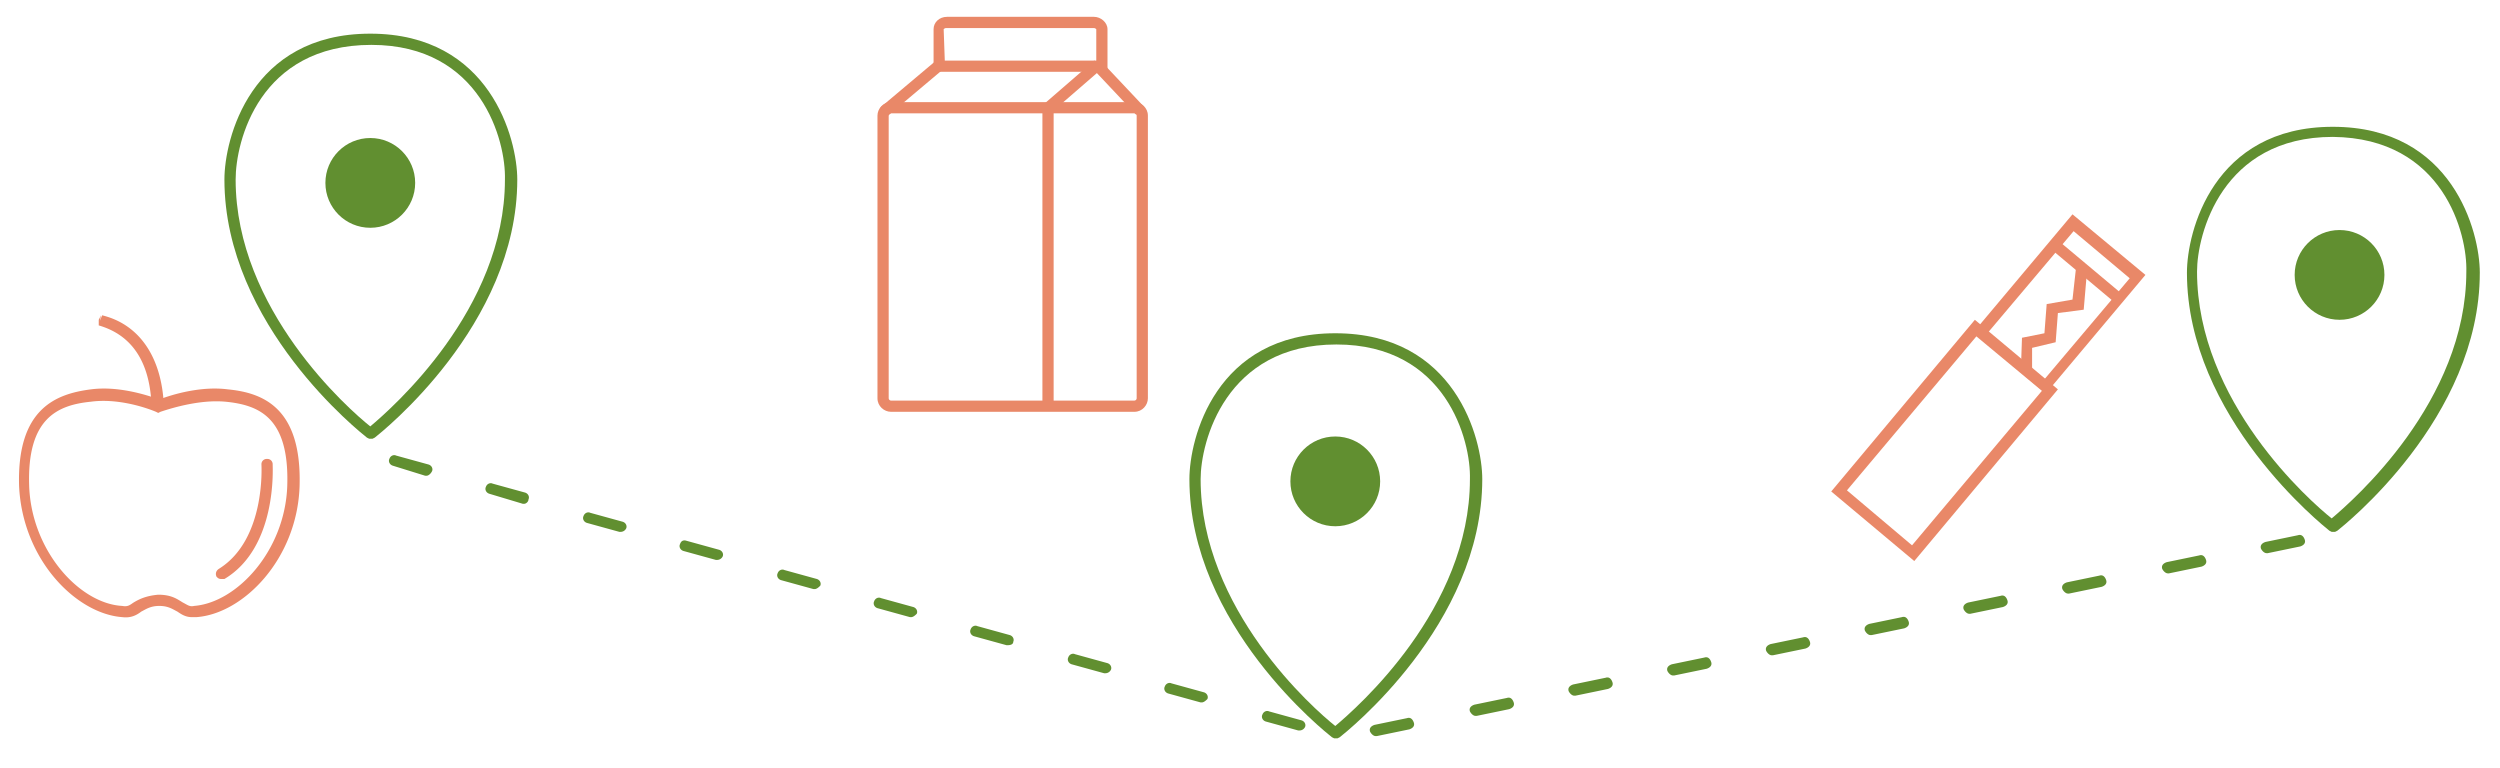 <svg xmlns="http://www.w3.org/2000/svg" viewBox="0 0 222.8 68.4"><g fill="#e98868"><path d="M14 36.6a.47.47 0 0 1-.5-.5c-.2-5.2-3-6.6-4.7-7.1v-.5l.2-.4-.1.5.2-.5c3.3.8 5.3 3.7 5.5 8 0 .3-.3.5-.6.5z"/><path d="M17.1 55c-.6 0-1-.3-1.3-.5-.4-.2-.8-.5-1.6-.5s-1.2.3-1.6.5c-.4.3-.9.6-1.7.5-4.1-.3-8.9-5.1-9.2-11.7-.2-6.9 3.3-8.2 6.4-8.6 2.3-.3 4.7.4 6.1.9 1.3-.5 3.8-1.2 6.1-.9 3.1.3 6.6 1.6 6.4 8.6-.2 6.5-5 11.4-9.2 11.7h-.4zm-3-2c1.2 0 1.7.4 2.2.7.4.2.6.4 1 .3 3.8-.3 8.1-4.9 8.3-10.7.2-6.1-2.5-7.2-5.5-7.5-2.2-.2-4.6.5-5.8.9l-.2.1-.2-.1c-1.2-.5-3.6-1.2-5.8-.9-3 .3-5.7 1.5-5.5 7.5.2 5.8 4.5 10.5 8.3 10.7.5.1.7-.1 1-.3.5-.3 1.1-.6 2.2-.7zm5.6-1.4c-.2 0-.3-.1-.4-.2-.1-.2-.1-.5.2-.7 4.2-2.6 3.8-9.2 3.8-9.3a.47.47 0 0 1 .5-.5.47.47 0 0 1 .5.5c0 .3.4 7.4-4.3 10.2h-.3z"/></g><g fill="#618f30"><path d="M33.2 39.1h-.3l-.2-.1C32.2 38.6 20 29 20 16c0-3.6 2.3-13 13-13s13.1 9.4 13.1 13c0 13-12.2 22.6-12.7 23l-.2.1zM33.1 4C23.1 4 21 12.6 21 16c0 11.6 10.1 20.5 12 22 1.9-1.6 12-10.4 12-22 .1-3.4-2.1-12-11.9-12z"/><circle cx="33" cy="16.3" r="4"/><path d="M208.1 47.4h-.3l-.2-.1c-.5-.4-12.7-10.1-12.7-23 0-3.6 2.3-13 13-13s13.1 9.4 13.1 13c0 13-12.2 22.6-12.7 23l-.2.1zm-.2-35.2c-9.9 0-12.1 8.7-12.1 12 0 11.6 10.1 20.5 12 22 1.9-1.6 12-10.4 12-22 .1-3.3-2-11.9-11.9-12z"/><circle cx="208.5" cy="24.5" r="4"/></g><g fill="#e98868"><path d="M101.1 36.7H79.4c-.6 0-1.2-.5-1.2-1.2V10.3c0-.6.5-1.2 1.2-1.2h21.7c.6 0 1.2.5 1.2 1.2v25.2c0 .6-.5 1.2-1.2 1.2zM79.4 10.1c-.1 0-.2.1-.2.2v25.2c0 .1.1.2.2.2h21.7c.1 0 .2-.1.2-.2V10.3c0-.1-.1-.2-.2-.2H79.4z"/><path d="M92.9 9.7h1v26.4h-1zm5.7-3.3H83.2V2.6c0-.6.5-1.1 1.2-1.1h13.1c.6 0 1.2.5 1.2 1.1v3.8zm-14.4-1h13.5V2.6s-.1-.1-.2-.1H84.3c-.1 0-.2.1-.2.1l.1 2.8z"/><path d="M78.462 9.573l5.05-4.25.644.765-5.05 4.25zM97.477 6.22l.728-.686 3.772 4.002-.728.686z"/><path d="M93.066 9.25l4.46-3.862.655.756-4.46 3.862zM170.6 50l-7.4-6.2L176 28.5l7.4 6.2L170.6 50zm-6-6.3l5.8 4.9L182 34.8l-5.8-4.9-11.6 13.8z"/><path d="M182.3 35.1l-6.5-5.4 8.9-10.6 6.5 5.4-8.9 10.6zm-5.1-5.5l5 4.2 7.6-9-5-4.2-7.6 9z"/><path d="M181.1 33h-1l.1-2.9 2-.4.2-2.6 2.3-.4.3-2.7 1 .1-.3 3.5-2.3.3-.2 2.6-2.1.5z"/><path d="M182.82 22.23l.642-.766 5.442 4.56-.642.766z"/></g><path d="M115.8 65.1h-.1l-2.9-.8c-.3-.1-.4-.4-.3-.6.1-.3.4-.4.6-.3l2.9.8c.3.1.4.4.3.6a.55.55 0 0 1-.5.3zm-8.7-2.5h-.1l-2.9-.8c-.3-.1-.4-.4-.3-.6.1-.3.4-.4.6-.3l2.9.8c.3.1.4.4.3.6-.1.1-.3.3-.5.3zM98.5 60h-.1l-2.9-.8c-.3-.1-.4-.4-.3-.6.1-.3.4-.4.6-.3l2.9.8c.3.1.4.4.3.6a.55.55 0 0 1-.5.3zm-8.7-2.5h-.1l-2.9-.8c-.3-.1-.4-.4-.3-.6.1-.3.4-.4.6-.3l2.9.8c.3.1.4.4.3.6 0 .2-.2.3-.5.3zM81.2 55h-.1l-2.9-.8c-.3-.1-.4-.4-.3-.6.1-.3.4-.4.6-.3l2.9.8c.3.1.4.4.3.6-.1.1-.3.3-.5.3zm-8.6-2.5h-.1l-2.9-.8c-.3-.1-.4-.4-.3-.6.1-.3.4-.4.6-.3l2.9.8c.3.1.4.4.3.6-.1.1-.3.3-.5.3zm-8.7-2.6h-.1l-2.9-.8c-.3-.1-.4-.4-.3-.6.1-.3.3-.4.6-.3l2.9.8c.3.1.4.4.3.6a.55.55 0 0 1-.5.3zm-8.6-2.5h-.1l-2.9-.8c-.3-.1-.4-.4-.3-.6.1-.3.4-.4.6-.3l2.9.8c.3.1.4.4.3.6a.55.55 0 0 1-.5.3zm-8.6-2.5h-.1l-3-.9c-.3-.1-.4-.4-.3-.6.1-.3.4-.4.6-.3l2.9.8c.3.1.4.4.3.6 0 .2-.2.4-.4.4zM38 42.4h-.1l-2.9-.9c-.3-.1-.4-.4-.3-.6.1-.3.4-.4.6-.3l2.9.8c.3.1.4.4.3.6s-.3.4-.5.4zm84.6 23.2c-.2 0-.4-.2-.5-.4-.1-.3.1-.5.4-.6l2.9-.6c.3-.1.5.1.6.4s-.1.5-.4.6l-2.9.6h-.1zm8.9-1.8c-.2 0-.4-.2-.5-.4-.1-.3.1-.5.4-.6l2.9-.6c.3-.1.5.1.6.4s-.1.5-.4.6l-2.9.6h-.1zm8.8-1.8c-.2 0-.4-.2-.5-.4-.1-.3.1-.5.4-.6l2.9-.6c.3-.1.5.1.6.4s-.1.5-.4.6l-2.9.6h-.1zm8.8-1.8c-.2 0-.4-.2-.5-.4-.1-.3.1-.5.4-.6l2.9-.6c.3-.1.5.1.6.4s-.1.5-.4.6l-2.9.6h-.1zm8.8-1.8c-.2 0-.4-.2-.5-.4-.1-.3.1-.5.4-.6l2.9-.6c.3-.1.5.1.6.4s-.1.5-.4.6l-2.9.6h-.1zm8.8-1.8c-.2 0-.4-.2-.5-.4-.1-.3.1-.5.4-.6l2.9-.6c.3-.1.5.1.6.4s-.1.5-.4.6l-2.9.6h-.1zm8.8-1.9c-.2 0-.4-.2-.5-.4-.1-.3.1-.5.4-.6l2.9-.6c.3-.1.5.1.6.4s-.1.5-.4.6l-2.9.6h-.1zm8.8-1.8c-.2 0-.4-.2-.5-.4-.1-.3.1-.5.4-.6l2.9-.6c.3-.1.5.1.6.4s-.1.5-.4.6l-2.9.6h-.1zm8.9-1.8c-.2 0-.4-.2-.5-.4-.1-.3.1-.5.4-.6l2.9-.6c.3-.1.5.1.6.4s-.1.5-.4.6l-2.9.6h-.1zm8.8-1.8c-.2 0-.4-.2-.5-.4-.1-.3.1-.5.4-.6l2.9-.6c.3-.1.5.1.6.4s-.1.5-.4.6l-2.9.6h-.1z" fill="#618f30"/><g fill="#618f30"><path d="M119.2 65.8h-.3l-.2-.1c-.5-.4-12.7-10-12.7-23 0-3.6 2.3-13 13-13s13.1 9.4 13.1 13c0 13-12.2 22.6-12.7 23l-.2.1zm-.1-35.1c-9.9 0-12.1 8.7-12.1 12 0 11.6 10.1 20.5 12 22 1.9-1.6 12-10.4 12-22 .1-3.4-2.1-12-11.9-12z"/><circle cx="119" cy="42.9" r="4"/></g></svg>